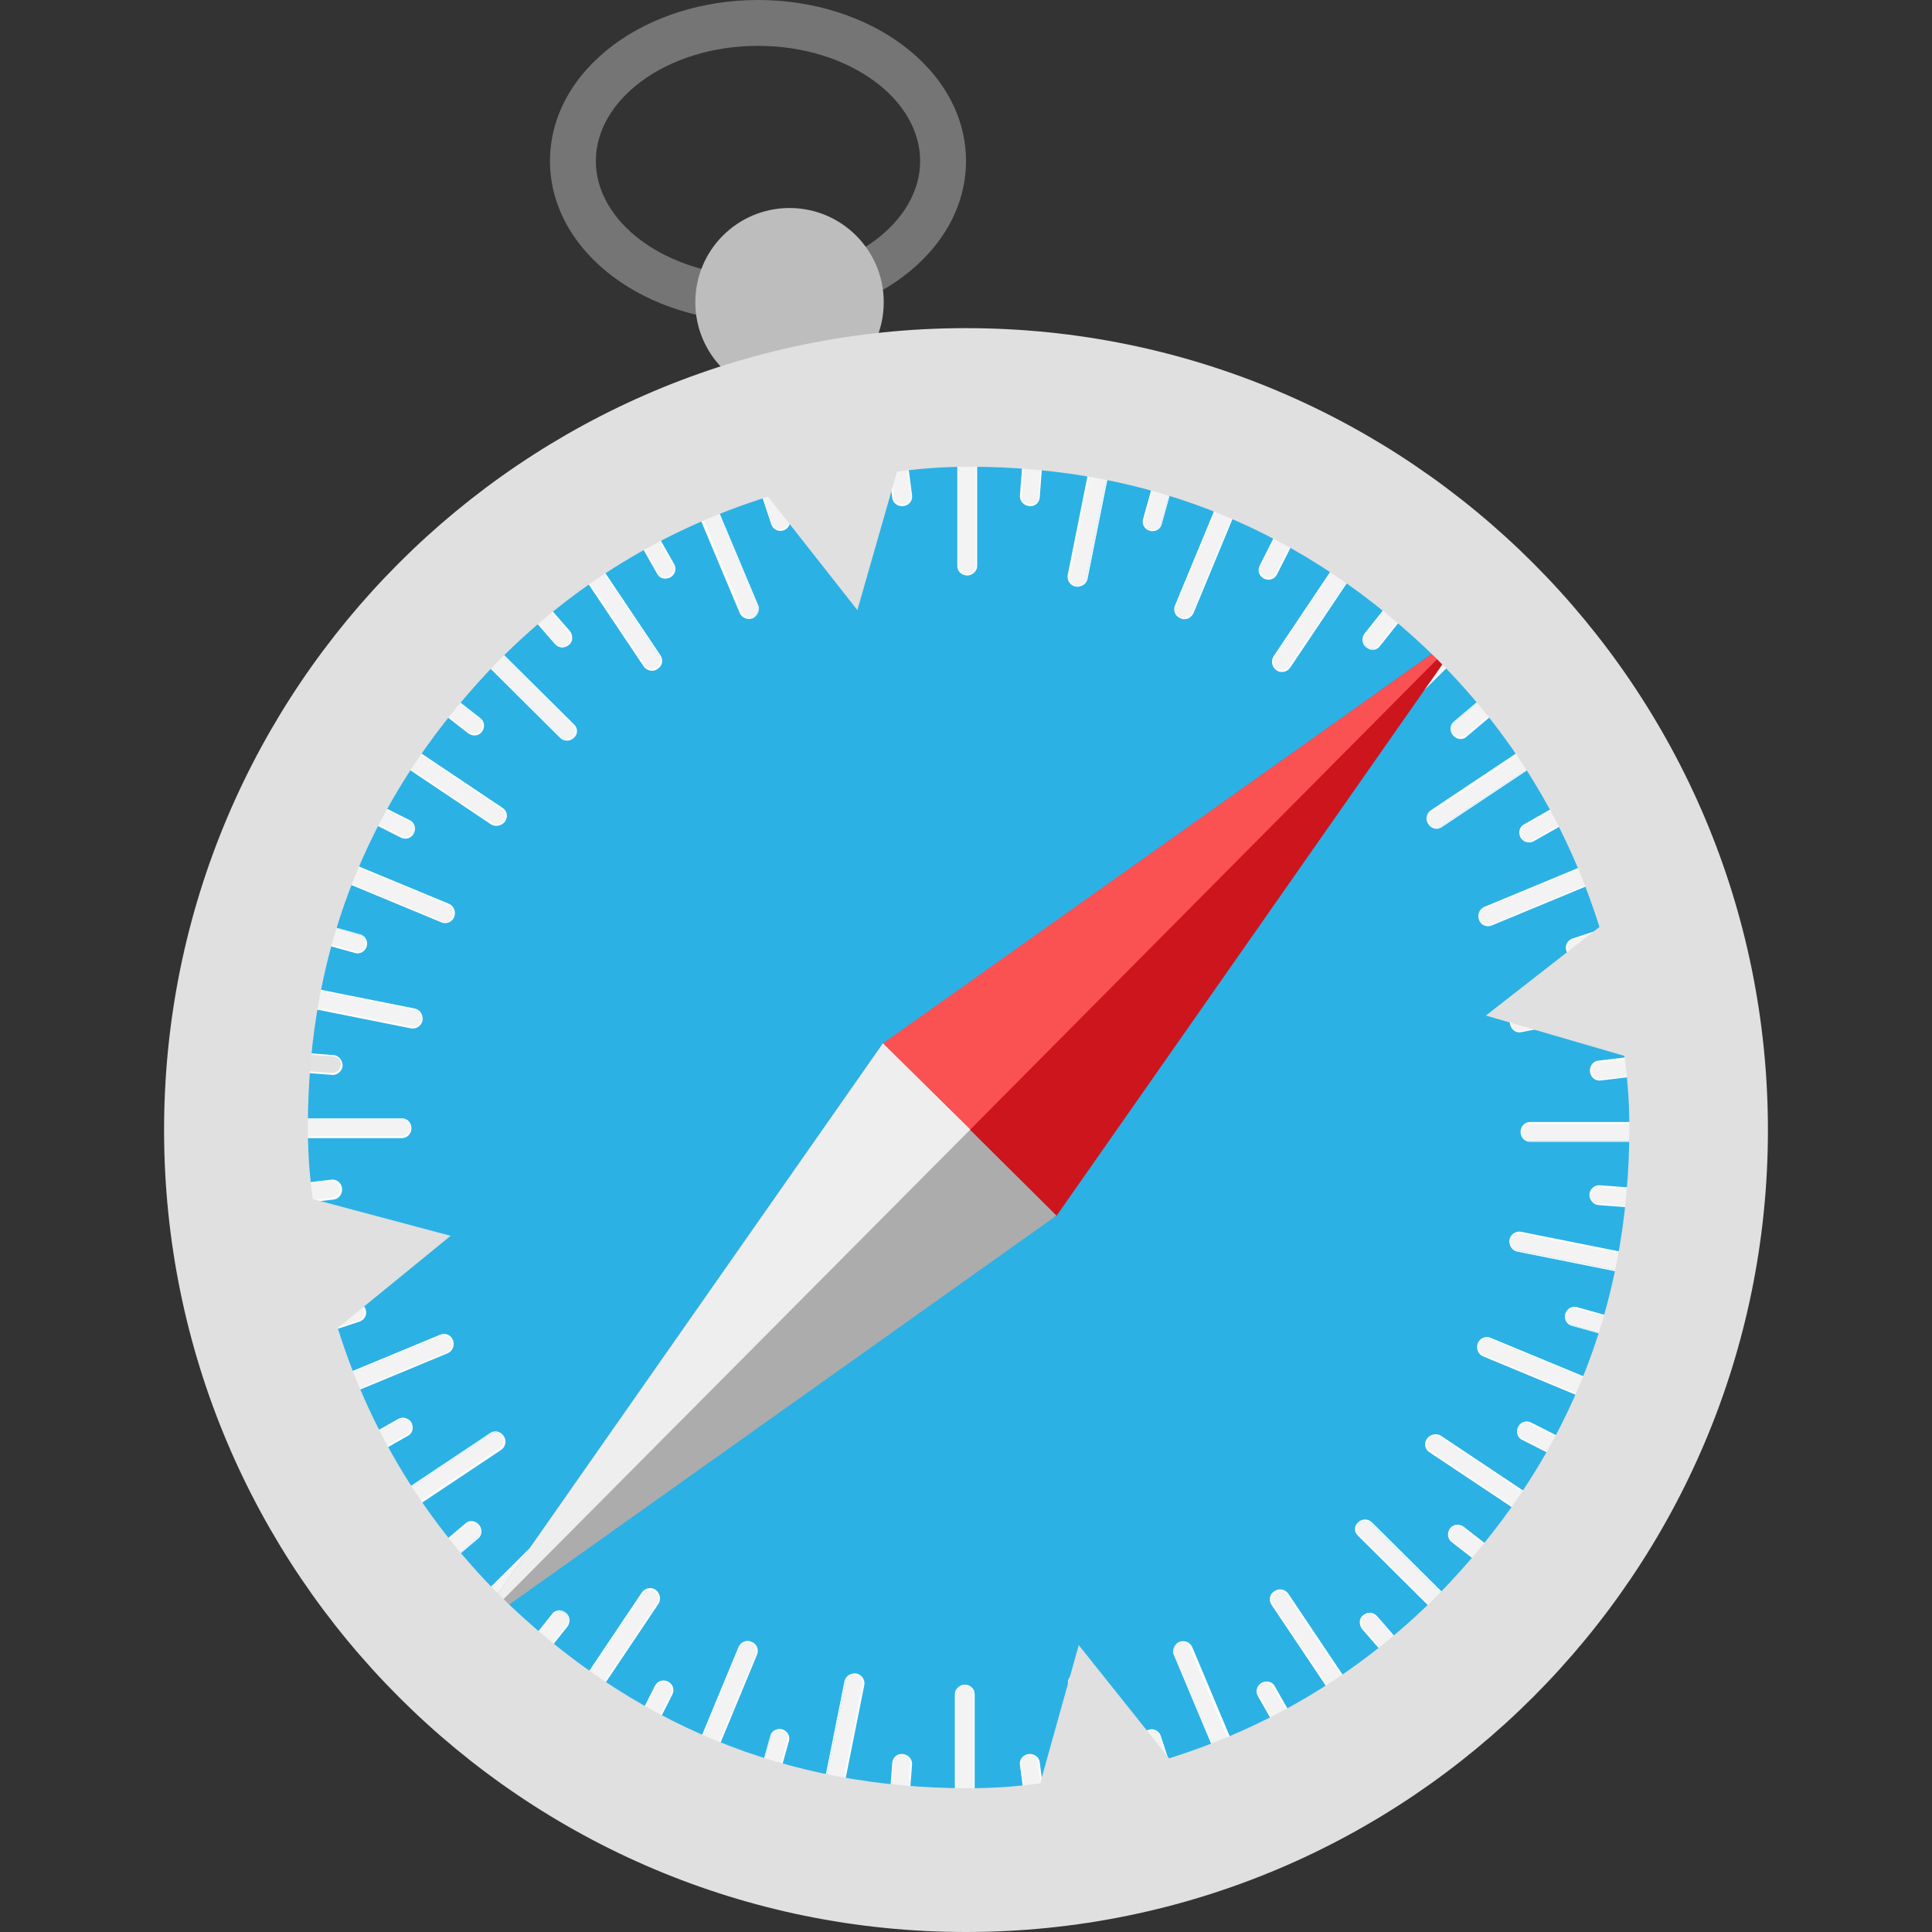 <?xml version="1.0" ?><!DOCTYPE svg  PUBLIC '-//W3C//DTD SVG 1.1//EN'  'http://www.w3.org/Graphics/SVG/1.1/DTD/svg11.dtd'><svg height="256px" style="shape-rendering:geometricPrecision; text-rendering:geometricPrecision; image-rendering:optimizeQuality; fill-rule:evenodd; clip-rule:evenodd" version="1.1" viewBox="0 0 256000 256000" width="256px" xml:space="preserve" xmlns="http://www.w3.org/2000/svg" xmlns:xlink="http://www.w3.org/1999/xlink"><rect x="0" y="0" width="256000" height="256000" fill="#333333" stroke="none"/><defs><style type="text/css">
   <![CDATA[
    .fil11 {fill:none}
    .fil2 {fill:#2CB1E5}
    .fil8 {fill:#ACACAC}
    .fil1 {fill:#BDBDBD}
    .fil6 {fill:#CD151E}
    .fil10 {fill:#E0E0E0}
    .fil5 {fill:#E2E2E2}
    .fil9 {fill:#EEEEEE}
    .fil3 {fill:#F3F3F3}
    .fil7 {fill:#FA5153}
    .fil4 {fill:white}
    .fil0 {fill:#757575;fill-rule:nonzero}
   ]]>
  </style></defs><g id="Layer_x0020_1"><g id="_399697888"><path class="fil0" d="M100439 0c7441,0 14217,2278 19156,5963 5194,3873 8405,9303 8405,15369 0,6065 -3211,11494 -8405,15369 -4939,3683 -11715,5963 -19156,5963 -7442,0 -14218,-2280 -19158,-5963 -5192,-3875 -8404,-9304 -8404,-15369 0,-6066 3212,-11496 8404,-15369 4940,-3685 11716,-5963 19158,-5963zm15526 10828c-3937,-2936 -9425,-4752 -15526,-4752 -6103,0 -11590,1816 -15526,4752 -3682,2748 -5961,6466 -5961,10504 0,4037 2279,7756 5961,10504 3936,2936 9423,4752 15526,4752 6101,0 11589,-1816 15526,-4752 3682,-2748 5959,-6467 5959,-10504 0,-4038 -2277,-7756 -5959,-10504z"/><circle class="fil1" cx="104617" cy="40046" r="12484"/></g><g id="_399697720"><ellipse class="fil2" cx="128000" cy="149741" rx="97211" ry="97210"/><path class="fil3" d="M128164 76175c-657,0 -1232,-492 -1232,-1149l0 -17159c0,-658 575,-1150 1232,-1150 657,0 1232,492 1232,1150l0 17159c-83,657 -575,1149 -1232,1149l0 0z"/><path class="fil4" d="M128164 76258c-739,0 -1313,-575 -1313,-1232l0 -17159c0,-658 574,-1232 1313,-1232 740,0 1314,574 1314,1232l0 17159c0,657 -657,1232 -1314,1232l0 0zm0 -19459c-575,0 -1149,493 -1149,1068l0 17159c0,575 492,1068 1149,1068 575,0 1149,-493 1149,-1068l0 -17159c-81,-575 -574,-1068 -1149,-1068l0 0z"/><path class="fil3" d="M136374 66981c-657,-83 -1149,-576 -1149,-1232l575 -7636c82,-657 657,-1149 1313,-1067 657,82 1150,574 1150,1231l-574 7636c-83,656 -657,1149 -1315,1068l0 0z"/><path class="fil4" d="M136374 67062c-738,-81 -1231,-657 -1231,-1313l574 -7636c83,-657 657,-1232 1396,-1149 740,82 1232,656 1232,1313l-575 7636c-81,739 -657,1232 -1396,1149l0 0zm739 -9934c-574,0 -1149,410 -1149,985l-575 7636c0,575 411,1067 1068,1149 575,0 1149,-410 1149,-985l575 -7636c0,-574 -492,-1068 -1068,-1149l0 0z"/><path class="fil3" d="M142532 77654c-656,-165 -1067,-739 -985,-1396l3366 -16832c165,-657 740,-1066 1397,-902 656,164 1066,738 985,1396l-3367 16831c-82,574 -739,985 -1396,903l0 0z"/><path class="fil4" d="M142532 77736c-739,-165 -1149,-821 -1067,-1478l3367 -16832c163,-657 821,-1149 1559,-985 739,164 1149,821 1068,1479l-3366 16831c-165,656 -821,1066 -1561,985l0 0zm3859 -19131c-575,-81 -1149,247 -1313,821l-3367 16832c-82,575 247,1149 903,1313 575,83 1150,-246 1314,-820l3367 -16831c81,-658 -329,-1151 -904,-1315l0 0z"/><path class="fil3" d="M152385 70264c-657,-164 -1068,-821 -903,-1478l2052 -7389c165,-656 821,-985 1478,-820 657,164 1068,820 903,1477l-2052 7389c-164,657 -821,985 -1478,821l0 0z"/><path class="fil4" d="M152385 70347c-657,-165 -1150,-904 -903,-1561l2052 -7389c165,-656 903,-1067 1561,-903 656,164 1149,903 902,1560l-2052 7389c-165,657 -822,1068 -1560,904l0 0zm2710 -9606c-576,-164 -1232,164 -1396,738l-2053 7390c-164,574 164,1149 821,1313 575,165 1232,-164 1396,-739l2052 -7389c82,-575 -246,-1149 -820,-1313l0 0z"/><path class="fil3" d="M156408 81841c-657,-247 -904,-985 -657,-1560l6568 -15846c247,-575 985,-903 1561,-575 656,247 902,985 656,1560l-6568 15846c-247,575 -986,904 -1560,575l0 0z"/><path class="fil4" d="M156408 81923c-657,-246 -985,-985 -739,-1642l6568 -15846c247,-656 986,-903 1724,-656 657,245 985,985 740,1641l-6569 15846c-328,657 -1067,985 -1724,657l0 0zm7472 -17980c-576,-247 -1232,0 -1479,574l-6568 15845c-246,576 82,1151 656,1397 576,246 1232,0 1479,-574l6568 -15847c165,-493 -82,-1150 -656,-1395l0 0z"/><path class="fil3" d="M167491 76586c-574,-328 -820,-985 -574,-1560l3448 -6815c328,-574 985,-821 1643,-492 574,328 821,985 574,1560l-3448 6815c-328,574 -986,821 -1643,492l0 0z"/><path class="fil4" d="M167491 76668c-656,-328 -902,-1067 -574,-1724l3448 -6814c328,-657 1068,-904 1725,-575 656,328 903,1067 575,1724l-3449 6815c-328,657 -1068,902 -1725,574l0 0zm4517 -8949c-575,-246 -1232,-82 -1479,492l-3447 6815c-247,493 0,1149 492,1478 574,247 1232,82 1478,-493l3449 -6814c245,-493 0,-1150 -493,-1478l0 0z"/><path class="fil3" d="M169134 88738c-575,-411 -739,-1150 -328,-1642l9523 -14204c329,-575 1068,-657 1642,-328 575,409 739,1149 330,1641l-9525 14204c-328,574 -1068,740 -1642,329l0 0z"/><path class="fil4" d="M169134 88820c-575,-411 -739,-1232 -411,-1807l9525 -14204c410,-574 1149,-738 1806,-328 575,411 739,1232 410,1807l-9524 14203c-411,575 -1232,739 -1806,329l0 0zm10837 -16175c-492,-328 -1231,-246 -1559,247l-9524 14204c-329,492 -165,1149 328,1478 492,328 1232,246 1560,-247l9525 -14122c328,-492 163,-1232 -330,-1560l0 0z"/><path class="fil3" d="M181121 85700c-492,-411 -657,-1149 -246,-1642l4762 -5994c411,-493 1149,-575 1642,-164 492,411 656,1149 246,1642l-4762 5994c-411,492 -1149,574 -1642,164l0 0z"/><path class="fil4" d="M181039 85781c-575,-409 -657,-1230 -246,-1806l4761 -5992c411,-576 1232,-658 1807,-166 574,411 657,1232 246,1807l-4762 5993c-410,575 -1231,658 -1806,164l0 0zm6158 -7798c-492,-412 -1149,-329 -1560,164l-4762 5993c-329,492 -246,1149 246,1560 493,410 1150,328 1559,-164l4763 -5994c328,-493 247,-1231 -246,-1559l0 0z"/><path class="fil3" d="M180301 98015c-494,-492 -494,-1232 0,-1641l12150 -12070c493,-493 1231,-410 1643,0 409,411 492,1232 0,1642l-12070 12069c-493,493 -1231,493 -1723,0l0 0z"/><path class="fil4" d="M180218 98098c-493,-494 -493,-1315 0,-1807l12151 -12069c493,-492 1313,-492 1806,0 494,493 494,1314 0,1806l-12151 12070c-493,492 -1314,492 -1806,0l0 0zm13876 -13794c-412,-410 -1150,-410 -1561,0l-12151 12070c-411,409 -411,1149 0,1560 411,410 1149,410 1560,0l12152 -12070c409,-411 409,-1068 0,-1560l0 0z"/><path class="fil3" d="M192616 97359c-411,-493 -411,-1232 81,-1642l5830 -4927c493,-411 1231,-328 1642,165 411,492 411,1230 -83,1641l-5828 4927c-493,411 -1232,328 -1642,-164l0 0z"/><path class="fil4" d="M192533 97441c-492,-575 -410,-1396 83,-1807l5829 -4926c492,-493 1313,-410 1806,164 492,575 411,1396 -82,1807l-5829 4925c-493,494 -1314,411 -1807,-163l0 0zm7553 -6486c-409,-493 -1066,-493 -1559,-165l-5830 4927c-409,410 -492,1066 -81,1559 410,494 1066,494 1559,165l5830 -4926c492,-411 492,-1068 81,-1560l0 0z"/><path class="fil3" d="M189331 109181c-410,-575 -247,-1313 329,-1641l14285 -9525c575,-328 1315,-164 1643,329 410,575 246,1313 -328,1641l-14287 9525c-492,328 -1231,164 -1642,-329l0 0z"/><path class="fil4" d="M189250 109181c-411,-575 -247,-1396 328,-1805l14286 -9525c575,-410 1396,-247 1806,411 411,574 246,1395 -329,1806l-14285 9523c-575,411 -1396,247 -1806,-410l0 0zm16255 -10756c-328,-491 -985,-655 -1477,-327l-14286 9523c-492,329 -658,985 -247,1560 329,493 986,657 1478,329l14287 -9525c492,-409 574,-1066 245,-1560l0 0z"/><path class="fil3" d="M201565 110906c-328,-575 -164,-1315 410,-1643l6651 -3776c575,-328 1313,-83 1642,492 328,576 164,1314 -410,1642l-6651 3777c-575,329 -1313,82 -1642,-492l0 0z"/><path class="fil4" d="M201483 110987c-329,-656 -165,-1396 411,-1724l6649 -3776c575,-328 1396,-83 1725,492 328,657 164,1397 -410,1725l-6651 3776c-575,328 -1396,83 -1724,-493l0 0zm8703 -4926c-328,-574 -985,-738 -1479,-410l-6649 3777c-493,329 -657,985 -411,1478 328,574 985,738 1477,410l6651 -3776c493,-247 657,-904 411,-1479l0 0z"/><path class="fil3" d="M196064 121825c-246,-657 0,-1313 656,-1560l15847 -6568c574,-246 1314,82 1559,657 247,656 0,1314 -656,1560l-15846 6568c-575,247 -1314,0 -1560,-657l0 0z"/><path class="fil4" d="M195982 121908c-247,-657 0,-1396 657,-1725l15846 -6568c656,-247 1396,82 1641,739 247,656 0,1396 -656,1724l-15846 6568c-657,247 -1396,-81 -1642,-738l0 0zm17980 -7472c-246,-575 -902,-821 -1395,-657l-15847 6569c-574,245 -821,903 -574,1477 246,575 903,821 1395,657l15847 -6568c574,-246 821,-904 574,-1478l0 0z"/><path class="fil3" d="M207641 125931c-247,-657 81,-1314 738,-1561l7226 -2381c574,-245 1313,165 1478,740 245,656 -83,1313 -740,1560l-7225 2381c-575,246 -1232,-83 -1477,-739l0 0z"/><path class="fil4" d="M207558 126012c-246,-656 83,-1395 821,-1642l7226 -2381c657,-245 1395,165 1642,821 245,658 -83,1396 -821,1643l-7225 2380c-658,165 -1396,-163 -1643,-821l0 0zm9525 -3119c-165,-575 -821,-904 -1397,-739l-7224 2381c-576,164 -821,821 -657,1396 164,574 821,902 1396,739l7225 -2381c574,-247 821,-821 657,-1396l0 0z"/><path class="fil3" d="M200251 135701c-165,-657 246,-1314 903,-1396l16831 -3284c658,-164 1232,329 1396,985 164,657 -246,1314 -902,1396l-16832 3284c-657,83 -1314,-328 -1396,-985l0 0z"/><path class="fil4" d="M200086 135701c-164,-740 329,-1396 985,-1560l16832 -3284c657,-164 1314,328 1478,1067 164,739 -328,1396 -985,1560l-16831 3285c-657,164 -1314,-329 -1479,-1068l0 0zm19131 -3695c-82,-575 -657,-985 -1232,-903l-16831 3284c-574,82 -985,739 -821,1314 82,575 657,985 1232,903l16831 -3284c575,-164 985,-740 821,-1314l0 0z"/><path class="fil3" d="M210760 142023c-81,-658 328,-1232 985,-1314l7554 -903c657,-82 1231,410 1314,1067 83,658 -328,1232 -985,1314l-7553 903c-576,82 -1232,-410 -1315,-1067l0 0z"/><path class="fil4" d="M210679 142023c-83,-739 409,-1396 1066,-1478l7554 -903c657,-83 1314,410 1397,1149 81,740 -411,1396 -1068,1478l-7553 903c-658,82 -1315,-411 -1396,-1149l0 0zm9934 -1150c-83,-574 -657,-1067 -1232,-985l-7553 903c-575,82 -985,657 -904,1232 83,574 657,1067 1232,985l7553 -903c576,-82 987,-657 904,-1232l0 0z"/><path class="fil3" d="M201565 149986c0,-656 493,-1230 1149,-1230l17160 0c656,0 1150,574 1150,1230 0,658 -494,1232 -1150,1232l-17160 0c-656,0 -1149,-574 -1149,-1232l0 0z"/><path class="fil4" d="M201483 149986c0,-738 575,-1313 1231,-1313l17160 0c656,0 1231,575 1231,1313 0,740 -575,1315 -1231,1315l-17160 0c-656,0 -1231,-575 -1231,-1315l0 0zm19458 83c0,-575 -492,-1149 -1067,-1149l-17160 0c-575,0 -1067,492 -1067,1149 0,575 492,1149 1067,1149l17160 0c575,-81 1067,-574 1067,-1149l0 0z"/><path class="fil3" d="M210679 158279c81,-657 574,-1149 1230,-1149l7636 575c657,81 1151,657 1068,1313 -83,657 -575,1149 -1232,1149l-7636 -574c-574,-82 -1066,-656 -1066,-1314l0 0z"/><path class="fil4" d="M210596 158279c83,-738 657,-1231 1313,-1231l7636 574c657,83 1232,657 1151,1396 -83,740 -658,1232 -1315,1232l-7636 -575c-657,-82 -1149,-738 -1149,-1396l0 0zm10017 739c83,-575 -411,-1149 -985,-1149l-7636 -575c-575,0 -1068,411 -1149,1068 -83,575 410,1149 985,1149l7636 575c574,0 1066,-493 1149,-1068l0 0z"/><path class="fil3" d="M200086 164273c165,-657 740,-1068 1397,-985l16831 3366c657,164 1067,738 903,1396 -164,657 -738,1067 -1395,985l-16832 -3366c-575,-83 -985,-739 -904,-1396l0 0z"/><path class="fil4" d="M200005 164273c164,-739 821,-1149 1478,-1068l16831 3366c657,165 1150,821 985,1561 -164,739 -820,1149 -1477,1067l-16832 -3366c-657,-164 -1068,-821 -985,-1560l0 0zm19130 3859c82,-574 -247,-1150 -821,-1314l-16831 -3366c-575,-83 -1150,246 -1314,902 -83,576 246,1151 821,1315l16832 3366c657,82 1149,-328 1313,-903l0 0z"/><path class="fil3" d="M207477 174126c164,-658 820,-1068 1477,-904l7389 2053c657,164 985,821 821,1478 -164,656 -821,1067 -1478,903l-7389 -2053c-656,-164 -985,-821 -820,-1477l0 0z"/><path class="fil4" d="M207394 174126c164,-658 903,-1149 1560,-904l7389 2053c657,164 1068,903 904,1559 -164,658 -904,1150 -1561,904l-7389 -2053c-656,-164 -1067,-821 -903,-1559l0 0zm9606 2708c164,-574 -164,-1231 -738,-1395l-7390 -2053c-575,-164 -1150,165 -1314,821 -164,575 164,1232 739,1396l7389 2053c576,82 1150,-247 1314,-822l0 0z"/><path class="fil3" d="M195899 178066c247,-657 985,-902 1561,-657l15845 6568c576,247 904,987 657,1561 -246,656 -985,903 -1559,656l-15847 -6568c-657,-247 -902,-985 -657,-1560l0 0z"/><path class="fil4" d="M195818 177984c246,-656 985,-985 1642,-739l15845 6568c657,247 904,985 657,1725 -246,656 -985,985 -1642,739l-15845 -6569c-657,-329 -904,-1067 -657,-1724l0 0zm17980 7471c247,-574 0,-1231 -574,-1478l-15847 -6568c-574,-245 -1149,83 -1395,657 -247,575 0,1232 574,1479l15847 6568c574,164 1231,-83 1395,-658l0 0z"/><path class="fil3" d="M201237 189151c328,-576 985,-822 1559,-576l6815 3449c575,246 821,985 492,1642 -328,575 -985,821 -1560,575l-6814 -3449c-575,-328 -821,-1067 -492,-1641l0 0z"/><path class="fil4" d="M201154 189068c329,-657 1068,-902 1725,-574l6815 3448c656,328 902,1067 574,1724 -329,657 -1067,903 -1725,575l-6814 -3449c-658,-247 -903,-1067 -575,-1724l0 0zm8868 4516c246,-575 81,-1231 -493,-1478l-6815 -3448c-492,-247 -1149,0 -1477,493 -247,574 -83,1230 492,1477l6814 3448c575,247 1232,82 1479,-492l0 0z"/><path class="fil3" d="M189167 190711c411,-575 1068,-740 1642,-330l14287 9525c574,328 656,1067 328,1641 -411,576 -1068,740 -1642,329l-14287 -9523c-574,-411 -739,-1151 -328,-1642l0 0z"/><path class="fil4" d="M189084 190628c411,-575 1232,-739 1808,-411l14285 9525c575,411 739,1149 328,1805 -409,576 -1230,740 -1806,411l-14285 -9524c-658,-410 -739,-1232 -330,-1806l0 0zm16176 10838c328,-493 245,-1232 -247,-1560l-14286 -9525c-492,-328 -1149,-164 -1477,330 -329,491 -247,1231 245,1559l14287 9524c493,329 1149,164 1478,-328l0 0z"/><path class="fil3" d="M192205 202615c411,-492 1149,-657 1642,-247l5994 4681c492,410 574,1149 164,1642 -411,492 -1149,656 -1642,247l-5994 -4681c-492,-410 -574,-1149 -164,-1642l0 0z"/><path class="fil4" d="M192123 202534c410,-576 1231,-658 1806,-247l5993 4679c575,411 658,1232 247,1807 -411,574 -1232,657 -1806,246l-5994 -4679c-574,-411 -657,-1232 -246,-1806l0 0zm7882 6157c410,-493 328,-1149 -164,-1560l-5994 -4680c-493,-328 -1150,-246 -1559,247 -411,491 -330,1149 163,1559l5994 4681c492,328 1149,245 1560,-247l0 0z"/><path class="fil3" d="M179971 201794c493,-492 1232,-492 1643,0l12151 12069c493,492 410,1232 0,1643 -492,492 -1232,492 -1642,0l-12152 -12070c-410,-410 -410,-1231 0,-1642l0 0z"/><path class="fil4" d="M179971 201712c493,-493 1315,-493 1807,0l12151 12069c493,493 493,1314 0,1806 -492,493 -1313,493 -1806,0l-12152 -12068c-574,-493 -574,-1314 0,-1807l0 0zm13794 13711c410,-410 410,-1149 0,-1560l-12151 -12069c-411,-411 -1150,-411 -1560,0 -411,411 -411,1150 0,1561l12151 12068c411,493 1068,493 1560,0l0 0z"/><path class="fil3" d="M180710 214027c493,-410 1232,-410 1642,83l5009 5747c410,492 329,1232 -164,1642 -492,411 -1232,411 -1643,-82l-5008 -5747c-411,-411 -328,-1149 164,-1643l0 0z"/><path class="fil4" d="M180629 214027c574,-492 1313,-410 1806,83l5008 5747c492,492 411,1313 -164,1806 -574,492 -1314,411 -1806,-82l-5009 -5747c-410,-575 -410,-1396 165,-1807l0 0zm6568 7472c493,-410 493,-1067 164,-1559l-5009 -5748c-410,-411 -1066,-493 -1559,-82 -492,411 -492,1067 -164,1560l5008 5747c411,493 1068,493 1560,82l0 0z"/><path class="fil3" d="M168888 210908c575,-411 1313,-247 1641,328l9525 14204c328,575 164,1313 -329,1642 -575,411 -1313,247 -1641,-329l-9525 -14204c-328,-574 -164,-1313 329,-1641l0 0z"/><path class="fil4" d="M168888 210825c575,-410 1396,-246 1805,328l9525 14206c411,574 246,1394 -411,1805 -574,410 -1395,246 -1806,-328l-9524 -14204c-410,-657 -246,-1396 411,-1807l0 0zm10837 16175c493,-328 657,-985 329,-1478l-9525 -14203c-328,-494 -985,-575 -1560,-247 -492,328 -655,985 -327,1477l9523 14204c328,411 1068,576 1560,247l0 0z"/><path class="fil3" d="M167163 223059c575,-328 1314,-164 1643,411l3776 6650c328,575 83,1314 -492,1641 -576,329 -1314,166 -1642,-410l-3777 -6650c-247,-574 -82,-1314 492,-1642l0 0z"/><path class="fil4" d="M167163 222976c657,-328 1396,-163 1725,411l3777 6651c328,574 164,1396 -493,1723 -658,329 -1396,166 -1724,-410l-3777 -6650c-329,-574 -165,-1314 492,-1725l0 0zm4927 8704c492,-329 739,-985 411,-1478l-3778 -6651c-328,-492 -985,-656 -1477,-409 -493,328 -740,985 -411,1477l3777 6650c246,492 985,739 1478,411l0 0z"/><path class="fil3" d="M156244 217640c656,-246 1313,0 1560,575l6650 15846c247,574 -82,1313 -657,1560 -574,246 -1313,0 -1560,-575l-6650 -15846c-247,-575 82,-1313 657,-1560l0 0z"/><path class="fil4" d="M156244 217559c656,-247 1396,0 1724,656l6650 15846c247,657 -82,1396 -738,1642 -657,247 -1396,0 -1725,-657l-6651 -15846c-245,-575 83,-1313 740,-1641l0 0zm7471 17980c574,-246 821,-904 574,-1397l-6649 -15845c-247,-574 -904,-821 -1479,-574 -574,245 -821,902 -574,1395l6650 15845c329,576 903,822 1478,576l0 0z"/><path class="fil3" d="M152221 229299c657,-246 1313,82 1559,739l2381 7225c247,574 -164,1313 -738,1477 -657,247 -1315,-81 -1560,-738l-2381 -7226c-247,-574 81,-1230 739,-1477l0 0z"/><path class="fil4" d="M152138 229216c657,-246 1396,83 1642,739l2381 7225c247,657 -164,1396 -821,1643 -656,246 -1395,-83 -1641,-739l-2382 -7225c-164,-657 165,-1396 821,-1643l0 0zm3202 9443c575,-164 904,-822 740,-1396l-2381 -7225c-165,-575 -821,-822 -1397,-657 -574,165 -902,821 -739,1395l2382 7226c163,574 821,903 1395,657l0 0z"/><path class="fil3" d="M142532 221827c657,-164 1314,247 1396,904l3448 16830c164,658 -328,1232 -985,1396 -657,165 -1313,-246 -1396,-903l-3448 -16831c-82,-575 329,-1232 985,-1396l0 0z"/><path class="fil4" d="M142532 221746c740,-165 1396,328 1561,985l3447 16830c164,658 -328,1396 -985,1479 -739,164 -1396,-329 -1560,-986l-3448 -16831c-164,-657 246,-1313 985,-1477l0 0zm3859 19130c575,-83 985,-657 904,-1315l-3449 -16830c-82,-576 -738,-985 -1314,-821 -574,81 -985,656 -903,1313l3449 16831c164,575 738,903 1313,822l0 0z"/><path class="fil3" d="M136293 232501c656,-82 1231,328 1396,985l985 7554c81,657 -411,1231 -1068,1314 -657,81 -1232,-329 -1395,-986l-986 -7554c-82,-657 411,-1231 1068,-1313l0 0z"/><path class="fil4" d="M136293 232419c739,-82 1396,410 1477,1067l985 7554c83,657 -410,1314 -1149,1395 -738,83 -1395,-410 -1478,-1067l-985 -7554c-82,-657 410,-1313 1150,-1395l0 0zm1231 9852c574,-82 1067,-657 985,-1231l-985 -7554c-82,-574 -656,-985 -1231,-903 -576,82 -1068,657 -985,1231l985 7554c81,574 656,986 1231,903l0 0z"/><path class="fil3" d="M127836 223306c657,0 1232,492 1232,1149l0 17159c0,657 -575,1149 -1232,1149 -657,0 -1232,-492 -1232,-1149l0 -17159c83,-657 575,-1149 1232,-1149l0 0z"/><path class="fil4" d="M127836 223223c739,0 1313,575 1313,1232l0 17159c0,657 -574,1232 -1313,1232 -740,0 -1314,-575 -1314,-1232l0 -17159c0,-657 657,-1232 1314,-1232l0 0zm0 19459c575,0 1149,-493 1149,-1068l0 -17159c0,-575 -492,-1068 -1149,-1068 -575,0 -1149,493 -1149,1068l0 17159c81,575 574,1068 1149,1068l0 0z"/><path class="fil3" d="M119626 232501c657,82 1149,575 1149,1232l-575 7635c-82,657 -657,1150 -1313,1067 -657,-81 -1150,-574 -1150,-1231l574 -7636c83,-656 657,-1149 1315,-1067l0 0z"/><path class="fil4" d="M119626 232419c738,82 1231,657 1231,1314l-574 7635c-83,657 -657,1231 -1396,1150 -740,-83 -1232,-657 -1232,-1314l575 -7636c81,-739 657,-1231 1396,-1149l0 0zm-739 9935c574,0 1149,-412 1149,-986l575 -7635c0,-576 -411,-1068 -1068,-1150 -575,0 -1149,410 -1149,985l-575 7636c0,574 492,1067 1068,1150l0 0z"/><path class="fil3" d="M113468 221827c656,164 1067,739 985,1396l-3366 16831c-165,657 -740,1068 -1397,903 -656,-164 -1066,-738 -985,-1396l3367 -16830c82,-576 739,-985 1396,-904l0 0z"/><path class="fil4" d="M113468 221746c739,164 1149,820 1067,1477l-3367 16831c-163,657 -821,1150 -1559,986 -739,-164 -1149,-821 -1068,-1479l3366 -16830c165,-657 821,-1068 1561,-985l0 0zm-3859 19130c575,81 1149,-247 1313,-822l3367 -16831c82,-575 -247,-1149 -903,-1313 -575,-83 -1150,245 -1314,821l-3367 16830c-81,658 329,1150 904,1315l0 0z"/><path class="fil3" d="M103615 229216c657,165 1068,822 903,1479l-2052 7389c-165,656 -821,985 -1478,821 -657,-165 -1068,-821 -903,-1478l2052 -7389c164,-657 821,-985 1478,-822l0 0z"/><path class="fil4" d="M103615 229135c657,164 1150,903 903,1560l-2052 7389c-165,656 -903,1068 -1561,903 -656,-164 -1149,-903 -902,-1560l2052 -7389c165,-657 822,-1068 1560,-903l0 0zm-2710 9605c576,165 1232,-164 1396,-738l2053 -7390c164,-574 -164,-1149 -821,-1313 -575,-164 -1232,164 -1396,739l-2052 7389c-82,575 246,1149 820,1313l0 0z"/><path class="fil3" d="M99592 217640c657,247 904,985 657,1560l-6568 15846c-247,575 -985,904 -1561,575 -574,-328 -902,-986 -656,-1560l6568 -15846c247,-575 986,-903 1560,-575l0 0z"/><path class="fil4" d="M99592 217559c657,245 985,985 739,1641l-6568 15846c-247,657 -986,904 -1724,657 -657,-246 -985,-985 -740,-1642l6569 -15846c328,-656 1067,-986 1724,-656l0 0zm-7472 17980c576,246 1232,0 1479,-576l6568 -15845c246,-574 -82,-1150 -656,-1395 -576,-247 -1232,0 -1479,574l-6568 15845c-165,493 82,1151 656,1397l0 0z"/><path class="fil3" d="M88509 222895c574,328 820,985 574,1560l-3448 6814c-328,575 -985,821 -1643,492 -574,-327 -821,-985 -574,-1559l3448 -6815c328,-574 986,-821 1643,-492l0 0z"/><path class="fil4" d="M88509 222813c656,329 902,1067 574,1724l-3448 6814c-328,657 -1068,904 -1725,576 -656,-330 -903,-1068 -575,-1725l3449 -6815c328,-656 1068,-902 1725,-574l0 0zm-4517 8948c575,247 1232,83 1479,-492l3447 -6814c247,-493 0,-1149 -492,-1479 -574,-245 -1232,-81 -1478,494l-3449 6814c-245,492 0,1150 493,1477l0 0z"/><path class="fil3" d="M86866 210744c575,409 739,1149 328,1641l-9523 14204c-329,575 -1068,657 -1642,329 -575,-410 -739,-1150 -330,-1642l9525 -14204c328,-575 1068,-739 1642,-328l0 0z"/><path class="fil4" d="M86866 210661c575,411 739,1232 411,1807l-9525 14204c-410,574 -1149,738 -1806,328 -575,-411 -739,-1232 -410,-1807l9524 -14204c411,-574 1232,-738 1806,-328l0 0zm-10837 16175c492,328 1231,246 1559,-247l9524 -14204c329,-492 165,-1149 -328,-1477 -492,-329 -1232,-247 -1560,245l-9525 14123c-328,492 -163,1232 330,1560l0 0z"/><path class="fil3" d="M74879 213781c492,411 657,1150 246,1642l-4762 5994c-411,493 -1149,574 -1642,164 -492,-411 -656,-1149 -246,-1641l4762 -5994c411,-493 1149,-576 1642,-165l0 0z"/><path class="fil4" d="M74961 213699c575,411 657,1232 246,1807l-4761 5993c-411,575 -1232,656 -1807,164 -574,-410 -657,-1231 -246,-1806l4762 -5994c410,-574 1231,-657 1806,-164l0 0zm-6158 7800c492,411 1149,328 1560,-164l4762 -5993c329,-493 246,-1150 -246,-1561 -493,-411 -1150,-328 -1559,165l-4763 5994c-328,492 -247,1230 246,1559l0 0z"/><path class="fil3" d="M75699 201466c494,492 494,1232 0,1642l-12150 12069c-493,493 -1231,410 -1643,0 -409,-411 -492,-1231 0,-1642l12070 -12069c493,-493 1231,-493 1723,0l0 0z"/><path class="fil4" d="M75782 201383c493,493 493,1315 0,1806l-12151 12070c-493,492 -1313,492 -1806,0 -494,-493 -494,-1313 0,-1806l12151 -12070c493,-492 1314,-492 1806,0l0 0zm-13876 13794c412,410 1150,410 1561,0l12151 -12069c411,-410 411,-1150 0,-1561 -411,-409 -1149,-409 -1560,0l-12152 12070c-409,410 -409,1068 0,1560l0 0z"/><path class="fil3" d="M63384 202123c411,492 411,1232 -81,1641l-5830 4927c-493,411 -1231,328 -1642,-164 -411,-493 -411,-1232 83,-1642l5828 -4927c493,-411 1232,-328 1642,165l0 0z"/><path class="fil4" d="M63467 202040c492,575 410,1396 -83,1807l-5829 4926c-492,493 -1313,410 -1806,-165 -492,-574 -411,-1395 82,-1806l5829 -4926c493,-493 1314,-410 1807,164l0 0zm-7553 6487c409,492 1066,492 1559,164l5830 -4927c409,-409 492,-1066 81,-1559 -410,-493 -1066,-493 -1559,-165l-5830 4926c-492,411 -492,1068 -81,1561l0 0z"/><path class="fil3" d="M66669 190300c410,574 247,1313 -329,1642l-14285 9524c-575,328 -1315,164 -1643,-328 -410,-576 -246,-1314 328,-1643l14287 -9524c492,-328 1231,-164 1642,329l0 0z"/><path class="fil4" d="M66750 190300c411,574 247,1396 -328,1806l-14286 9524c-575,410 -1396,246 -1806,-411 -411,-574 -246,-1395 329,-1806l14285 -9524c575,-410 1396,-246 1806,411l0 0zm-16255 10755c328,492 985,657 1477,328l14286 -9523c492,-328 658,-986 247,-1560 -329,-493 -986,-657 -1478,-329l-14287 9524c-492,411 -574,1067 -245,1560l0 0z"/><path class="fil3" d="M54435 188575c328,576 164,1314 -410,1642l-6651 3777c-575,329 -1313,82 -1642,-492 -328,-575 -164,-1314 410,-1642l6651 -3777c575,-328 1313,-83 1642,492l0 0z"/><path class="fil4" d="M54517 188494c329,657 165,1395 -411,1723l-6649 3777c-575,329 -1396,82 -1725,-492 -328,-657 -164,-1396 410,-1725l6651 -3777c575,-328 1396,-81 1724,494l0 0zm-8703 4925c328,575 985,739 1479,411l6649 -3777c493,-328 657,-985 411,-1478 -328,-575 -985,-738 -1477,-409l-6651 3776c-493,246 -657,903 -411,1477l0 0z"/><path class="fil3" d="M59936 177656c246,657 0,1313 -656,1559l-15847 6569c-574,246 -1314,-82 -1559,-657 -247,-657 0,-1314 656,-1560l15846 -6568c575,-246 1314,0 1560,657l0 0z"/><path class="fil4" d="M60018 177573c247,657 0,1396 -657,1725l-15846 6568c-656,247 -1396,-82 -1641,-739 -247,-657 0,-1395 656,-1724l15846 -6569c657,-246 1396,83 1642,739l0 0zm-17980 7472c246,575 902,821 1395,657l15847 -6568c574,-247 821,-904 574,-1478 -246,-575 -903,-822 -1395,-657l-15847 6568c-574,246 -821,903 -574,1478l0 0z"/><path class="fil3" d="M48359 173551c247,656 -81,1313 -738,1560l-7226 2381c-574,246 -1313,-164 -1478,-739 -245,-657 83,-1314 740,-1561l7225 -2381c575,-246 1232,83 1477,740l0 0z"/><path class="fil4" d="M48442 173468c246,658 -83,1396 -821,1643l-7226 2381c-657,246 -1395,-164 -1642,-821 -245,-658 83,-1396 821,-1643l7225 -2381c658,-164 1396,164 1643,821l0 0zm-9525 3120c165,576 821,904 1397,740l7224 -2381c576,-165 821,-821 657,-1396 -164,-574 -821,-904 -1396,-740l-7225 2381c-574,247 -821,821 -657,1396l0 0z"/><path class="fil3" d="M55749 163780c165,657 -246,1314 -903,1396l-16831 3284c-658,164 -1232,-328 -1396,-985 -164,-657 246,-1313 902,-1396l16832 -3284c657,-82 1314,329 1396,985l0 0z"/><path class="fil4" d="M55914 163780c164,739 -329,1396 -985,1561l-16832 3283c-657,164 -1314,-328 -1478,-1066 -164,-740 328,-1396 985,-1561l16831 -3284c657,-164 1314,328 1479,1067l0 0zm-19131 3695c82,575 657,985 1232,903l16831 -3284c574,-82 985,-740 821,-1314 -82,-575 -657,-985 -1232,-903l-16831 3285c-575,164 -985,738 -821,1313l0 0z"/><path class="fil3" d="M45240 157458c81,657 -328,1232 -985,1313l-7554 904c-657,83 -1231,-410 -1314,-1068 -83,-657 328,-1231 985,-1313l7553 -903c576,-82 1232,410 1315,1067l0 0z"/><path class="fil4" d="M45321 157458c83,739 -409,1396 -1066,1479l-7554 902c-657,83 -1314,-410 -1397,-1149 -81,-740 411,-1396 1068,-1478l7553 -903c658,-83 1315,411 1396,1149l0 0zm-9934 1149c83,575 657,1068 1232,986l7553 -903c575,-83 985,-657 904,-1232 -83,-574 -657,-1067 -1232,-985l-7553 903c-576,82 -987,657 -904,1231l0 0z"/><path class="fil3" d="M54435 149494c0,658 -493,1232 -1149,1232l-17160 0c-656,0 -1150,-574 -1150,-1232 0,-657 494,-1231 1150,-1231l17160 0c656,0 1149,574 1149,1231l0 0z"/><path class="fil4" d="M54517 149494c0,739 -575,1313 -1231,1313l-17160 0c-656,0 -1231,-574 -1231,-1313 0,-738 575,-1314 1231,-1314l17160 0c656,0 1231,576 1231,1314l0 0zm-19458 -82c0,574 492,1149 1067,1149l17160 0c575,0 1067,-492 1067,-1149 0,-575 -492,-1149 -1067,-1149l-17160 0c-575,82 -1067,574 -1067,1149l0 0z"/><path class="fil5" d="M45321 141202c-81,657 -574,1150 -1230,1150l-7636 -576c-657,-82 -1151,-656 -1068,-1313 83,-657 575,-1149 1232,-1149l7636 574c574,83 1066,657 1066,1314l0 0z"/><path class="fil4" d="M45404 141202c-83,739 -657,1231 -1313,1231l-7636 -574c-657,-83 -1232,-657 -1151,-1396 83,-739 658,-1232 1315,-1232l7636 575c657,82 1149,739 1149,1396l0 0zm-10017 -739c-83,574 411,1149 985,1149l7636 575c575,0 1068,-411 1149,-1067 83,-575 -410,-1149 -985,-1149l-7636 -576c-574,0 -1066,493 -1149,1068l0 0z"/><path class="fil3" d="M55914 135208c-165,657 -740,1068 -1397,985l-16831 -3448c-657,-165 -1067,-739 -903,-1395 164,-657 738,-1068 1395,-985l16832 3366c575,164 985,821 904,1477l0 0z"/><path class="fil4" d="M55995 135208c-164,738 -821,1150 -1478,1068l-16831 -3366c-657,-165 -1150,-821 -985,-1560 164,-740 820,-1151 1477,-1068l16832 3366c657,164 1068,821 985,1560l0 0zm-19130 -3858c-82,574 247,1149 821,1313l16831 3366c575,83 1150,-246 1314,-903 83,-574 -246,-1150 -821,-1314l-16832 -3366c-657,-81 -1149,328 -1313,904l0 0z"/><path class="fil3" d="M48523 125356c-164,656 -820,1067 -1477,903l-7389 -2053c-657,-164 -985,-821 -821,-1477 164,-657 821,-1068 1478,-904l7389 2053c656,164 985,821 820,1478l0 0z"/><path class="fil4" d="M48606 125356c-164,656 -903,1149 -1560,903l-7389 -2053c-657,-164 -1068,-903 -904,-1560 164,-657 904,-1149 1561,-902l7389 2052c656,163 1067,821 903,1560l0 0zm-9606 -2710c-164,575 164,1232 738,1396l7390 2053c575,164 1150,-164 1314,-821 164,-575 -164,-1232 -739,-1396l-7389 -2053c-576,-81 -1150,247 -1314,821l0 0z"/><path class="fil3" d="M60101 121415c-247,657 -985,903 -1561,657l-15845 -6568c-576,-247 -904,-986 -657,-1560 246,-657 985,-904 1559,-657l15847 6568c657,246 902,985 657,1560l0 0z"/><path class="fil4" d="M60182 121497c-246,657 -985,985 -1642,739l-15845 -6568c-657,-247 -904,-986 -657,-1724 246,-657 985,-985 1642,-740l15845 6568c657,329 904,1068 657,1725l0 0zm-17980 -7472c-247,575 0,1232 574,1479l15847 6568c574,246 1149,-83 1395,-657 247,-575 0,-1232 -574,-1478l-15847 -6569c-574,-164 -1231,83 -1395,657l0 0z"/><path class="fil3" d="M54763 110331c-328,575 -985,821 -1559,575l-6815 -3449c-575,-246 -821,-985 -492,-1642 328,-575 985,-821 1560,-575l6814 3449c575,328 821,1068 492,1642l0 0z"/><path class="fil4" d="M54846 110413c-329,657 -1068,903 -1725,574l-6815 -3447c-656,-329 -902,-1068 -574,-1725 329,-656 1067,-903 1725,-575l6814 3449c658,246 903,1068 575,1724l0 0zm-8868 -4516c-246,575 -81,1232 493,1479l6815 3447c492,247 1149,0 1477,-492 247,-574 83,-1232 -492,-1478l-6897 -3449c-492,-245 -1149,-81 -1396,493l0 0z"/><path class="fil3" d="M66833 108770c-411,576 -1068,740 -1642,329l-14204 -9442c-575,-328 -657,-1067 -328,-1642 328,-574 1066,-739 1642,-328l14285 9524c493,329 658,1067 247,1559l0 0z"/><path class="fil4" d="M66916 108853c-411,575 -1232,738 -1808,410l-14204 -9523c-574,-411 -738,-1150 -328,-1806 411,-575 1232,-740 1807,-411l14203 9523c658,411 739,1232 330,1807l0 0zm-16176 -10838c-328,493 -245,1232 247,1561l14286 9523c492,329 1149,164 1477,-329 329,-492 247,-1230 -245,-1559l-14287 -9524c-493,-328 -1149,-164 -1478,328l0 0z"/><path class="fil3" d="M63795 96866c-411,493 -1149,657 -1642,246l-5994 -4680c-492,-410 -574,-1149 -164,-1642 411,-492 1149,-656 1642,-246l5994 4680c492,410 574,1150 164,1642l0 0z"/><path class="fil4" d="M63877 96948c-410,575 -1231,656 -1806,246l-5993 -4679c-575,-411 -658,-1232 -247,-1807 411,-574 1232,-657 1806,-246l5994 4680c574,411 657,1232 246,1806l0 0zm-7882 -6158c-410,493 -328,1150 164,1561l5994 4679c493,329 1150,246 1559,-247 411,-492 330,-1149 -163,-1559l-5994 -4680c-492,-329 -1149,-246 -1560,246l0 0z"/><path class="fil3" d="M76029 97687c-493,492 -1232,492 -1643,0l-12233 -12070c-493,-492 -411,-1231 0,-1642 493,-492 1231,-492 1642,0l12151 12070c493,410 493,1231 83,1642l0 0z"/><path class="fil4" d="M76029 97770c-493,492 -1315,492 -1807,0l-12151 -12070c-493,-493 -493,-1314 0,-1806 492,-493 1313,-493 1806,0l12152 12068c574,493 574,1314 0,1808l0 0zm-13794 -13712c-410,410 -410,1149 0,1559l12151 12070c411,411 1150,411 1560,0 411,-411 411,-1149 0,-1560l-12151 -12152c-411,-411 -1068,-411 -1560,83l0 0z"/><path class="fil3" d="M75290 85453c-493,411 -1232,411 -1642,-81l-5009 -5748c-410,-492 -329,-1232 164,-1641 492,-412 1232,-412 1643,81l5008 5747c411,411 328,1149 -164,1642l0 0z"/><path class="fil4" d="M75371 85453c-574,493 -1313,411 -1806,-81l-5008 -5748c-492,-492 -411,-1313 164,-1807 574,-492 1314,-410 1806,83l5009 5747c410,575 410,1396 -165,1806l0 0zm-6568 -7470c-493,409 -493,1066 -164,1559l5009 5747c410,411 1066,492 1559,83 492,-412 492,-1068 164,-1561l-5008 -5747c-411,-493 -1068,-493 -1560,-81l0 0z"/><path class="fil3" d="M87112 88574c-575,409 -1313,246 -1641,-329l-9606 -14204c-329,-575 -166,-1313 328,-1642 574,-411 1314,-246 1642,329l9523 14204c411,574 247,1313 -246,1642l0 0z"/><path class="fil4" d="M87112 88655c-575,411 -1396,247 -1805,-328l-9525 -14204c-411,-574 -246,-1395 411,-1806 574,-410 1395,-246 1806,328l9524 14204c410,657 246,1396 -411,1806l0 0zm-10837 -16174c-493,328 -657,985 -329,1477l9525 14204c328,493 985,576 1560,247 492,-328 655,-985 327,-1477l-9523 -14123c-328,-492 -1068,-656 -1560,-328l0 0z"/><path class="fil3" d="M88837 76422c-575,329 -1314,164 -1643,-411l-3776 -6649c-328,-576 -83,-1315 492,-1643 576,-329 1314,-164 1642,411l3777 6651c247,574 82,1313 -492,1641l0 0z"/><path class="fil4" d="M88837 76504c-657,329 -1396,164 -1725,-410l-3777 -6651c-328,-574 -164,-1396 493,-1724 658,-329 1396,-164 1724,411l3777 6651c329,574 165,1313 -492,1723l0 0zm-4927 -8703c-492,329 -739,985 -411,1478l3778 6651c328,492 985,656 1477,410 493,-329 740,-985 411,-1478l-3777 -6651c-246,-492 -985,-738 -1478,-410l0 0z"/><path class="fil3" d="M99756 81841c-656,246 -1313,0 -1560,-575l-6650 -15846c-247,-575 82,-1313 657,-1560 657,-246 1313,0 1560,575l6650 15846c247,575 -82,1313 -657,1560l0 0z"/><path class="fil4" d="M99756 81923c-656,247 -1396,0 -1724,-657l-6650 -15846c-247,-656 82,-1396 738,-1641 657,-247 1396,0 1725,656l6651 15846c245,575 -83,1313 -740,1642l0 0zm-7471 -17980c-574,245 -821,902 -574,1395l6649 15847c247,574 904,820 1479,574 574,-246 821,-903 574,-1397l-6650 -15845c-329,-574 -903,-821 -1478,-574l0 0z"/><path class="fil3" d="M103779 70182c-657,246 -1313,-82 -1559,-739l-2381 -7225c-247,-575 164,-1313 738,-1477 575,-164 1315,81 1560,738l2381 7225c247,575 -81,1232 -739,1478l0 0z"/><path class="fil4" d="M103862 70264c-657,247 -1396,-82 -1642,-738l-2381 -7226c-247,-657 164,-1395 821,-1642 656,-246 1395,83 1641,739l2382 7225c164,657 -165,1396 -821,1642l0 0zm-3202 -9442c-575,164 -904,821 -740,1396l2381 7225c165,575 821,821 1397,657 574,-164 902,-821 739,-1396l-2382 -7225c-163,-574 -821,-902 -1395,-657l0 0z"/><path class="fil3" d="M113468 77654c-657,163 -1314,-247 -1396,-903l-3448 -16831c-164,-658 328,-1232 985,-1396 657,-164 1313,245 1396,902l3448 16832c82,575 -329,1231 -985,1396l0 0z"/><path class="fil4" d="M113468 77736c-740,164 -1396,-329 -1561,-985l-3447 -16831c-164,-658 328,-1396 985,-1479 739,-164 1396,328 1560,985l3448 16832c164,657 -246,1313 -985,1478l0 0zm-3859 -19131c-575,83 -985,657 -904,1315l3449 16831c82,574 738,985 1314,820 574,-82 985,-656 903,-1313l-3449 -16832c-164,-574 -738,-902 -1313,-821l0 0z"/><path class="fil3" d="M119707 66981c-656,81 -1231,-329 -1396,-986l-985 -7554c-81,-657 411,-1232 1068,-1313 657,-82 1232,328 1395,985l986 7554c82,657 -411,1231 -1068,1314l0 0z"/><path class="fil4" d="M119707 67062c-739,83 -1396,-410 -1477,-1067l-985 -7554c-83,-657 410,-1313 1149,-1395 738,-82 1395,410 1478,1067l985 7554c82,657 -410,1314 -1150,1395l0 0zm-1231 -9853c-574,83 -1067,658 -985,1232l985 7554c82,574 656,986 1231,903 576,-82 1068,-657 985,-1231l-985 -7554c-81,-575 -656,-985 -1231,-904l0 0z"/><polygon class="fil6" points="194422,83319 116915,138410 139906,161235 "/><polygon class="fil7" points="116998,138246 128575,149658 194422,83319 "/><polygon class="fil8" points="116998,138246 139987,161071 62482,216162 "/><polygon class="fil9" points="62482,216162 128575,149658 116998,138246 "/></g><path class="fil10" d="M128000 43481c58686,0 106259,47574 106259,106260 0,58685 -47573,106259 -106259,106259 -58686,0 -106259,-47574 -106259,-106259 0,-58686 47573,-106260 106259,-106260zm345 18362c12058,0 23245,2120 33563,6359 10329,4243 19831,10620 28504,19127l-6 6c5302,5302 9793,11074 13473,17313 3344,5672 6028,11732 8054,18181l-15046 11737 18360 5347c168,1233 306,2485 412,3756 159,1898 239,3807 239,5727 0,12058 -2120,23245 -6359,33563 -4244,10330 -10621,19831 -19127,28504l-6 -5c-5303,5303 -11076,9796 -17318,13478 -5678,3348 -11736,6033 -18174,8051l-11974 -15002 -5112 18315c-1238,172 -2490,309 -3755,414 -1898,157 -3808,235 -5728,235 -12059,0 -23248,-2118 -33566,-6357 -10329,-4244 -19830,-10619 -28501,-19129l4 -5c-5304,-5305 -9799,-11080 -13482,-17324 -3347,-5676 -6031,-11732 -8047,-18169l14955 -12215 -18269 -4871c-171,-1238 -308,-2490 -413,-3754 -157,-1898 -234,-3808 -234,-5729 0,-12058 2118,-23248 6355,-33566 4243,-10328 10620,-19829 19131,-28501l4 6c5304,-5302 11075,-9793 17316,-13473 5670,-3345 11731,-6030 18180,-8054l11825 15029 5259 -18345c1233,-167 2484,-304 3755,-411 1898,-158 3807,-238 5728,-238z"/></g><rect class="fil11" height="256000" width="256000"/></svg>